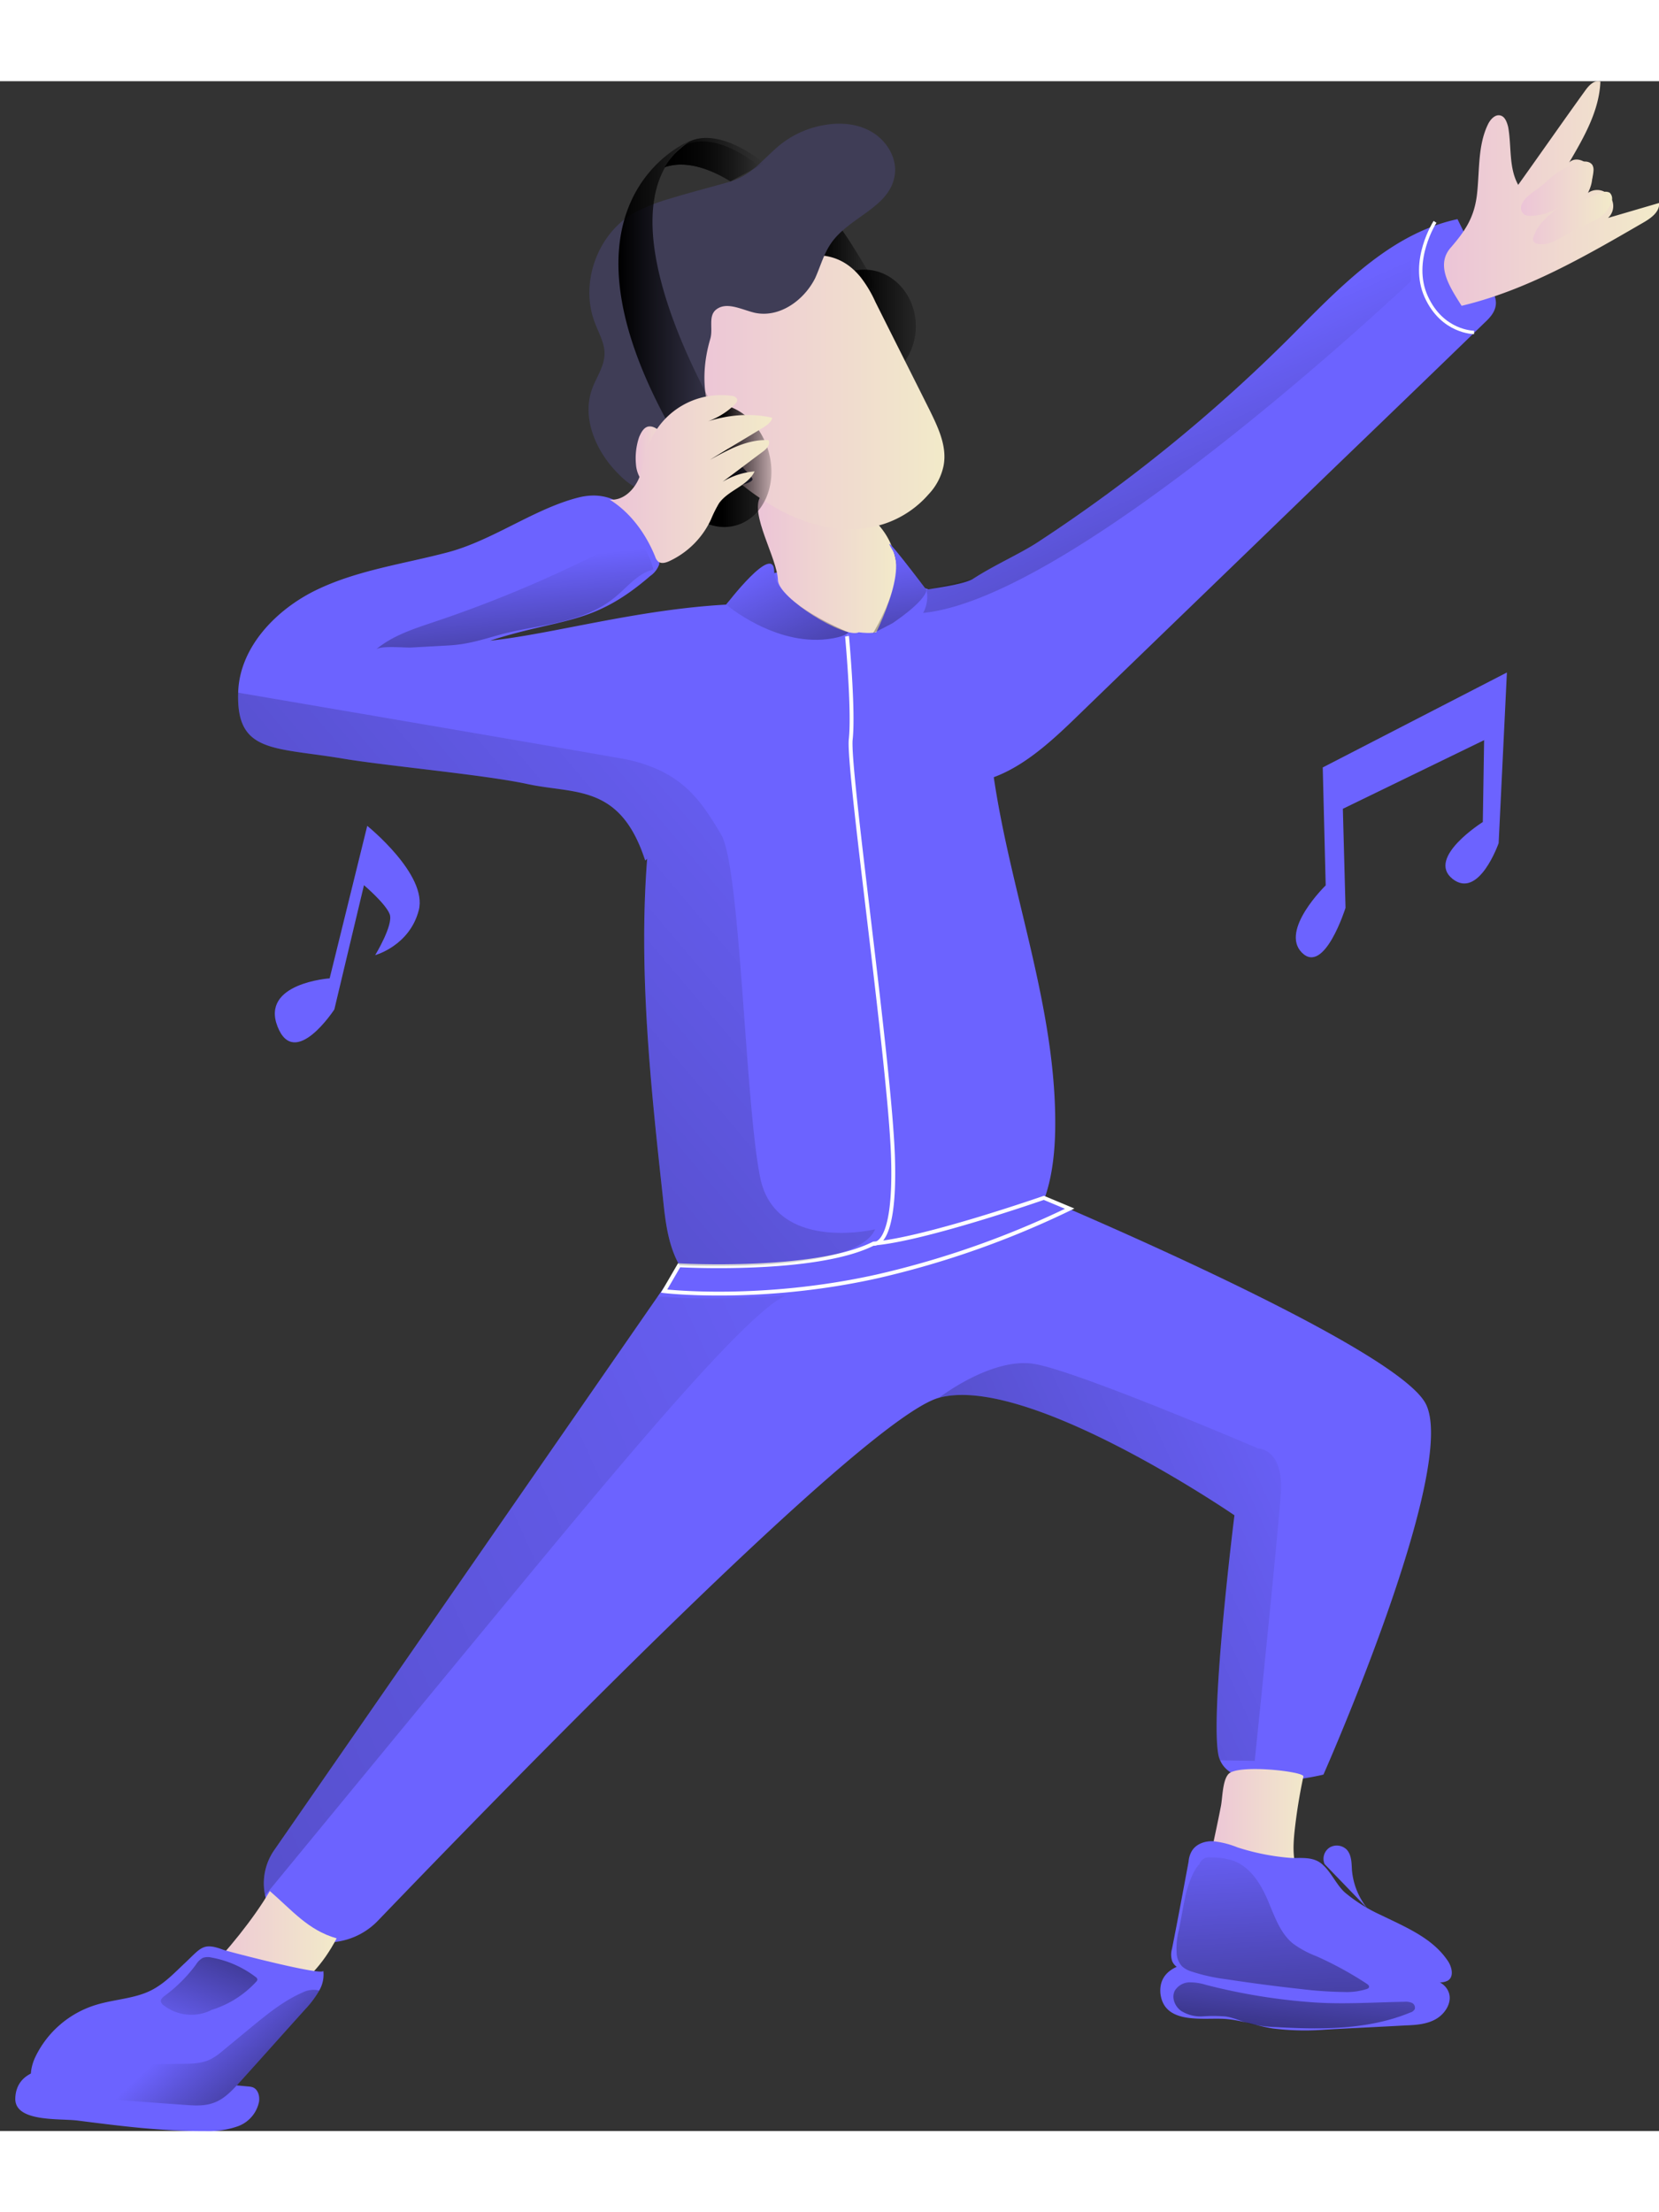 <svg xmlns="http://www.w3.org/2000/svg" xmlns:xlink="http://www.w3.org/1999/xlink" viewBox="0 0 471.76 582.83" height="400px" width="300px">
  <rect x="0" y="0" width="471.76" height="582.83" fill="#333333" stroke="none"/>
  <defs>
    <linearGradient id="a" x1="409.11" x2="425.87" y1="545.14" y2="545.14" gradientTransform="matrix(1 0 0 -1 0 598)" gradientUnits="userSpaceOnUse">
      <stop offset=".01"/>
      <stop offset="1" stop-opacity="0"/>
    </linearGradient>
    <linearGradient id="b" x1="391.46" x2="431.23" y1="458.97" y2="458.97" gradientTransform="matrix(1 0 0 -1 0 598)" gradientUnits="userSpaceOnUse">
      <stop offset="0" stop-color="#ecc4d7"/>
      <stop offset=".42" stop-color="#efd4d1"/>
      <stop offset="1" stop-color="#f2eac9"/>
    </linearGradient>
    <linearGradient id="e" x1="418.96" x2="442.17" y1="525.27" y2="525.27" gradientTransform="matrix(1 0 0 -1 -175.93 594.94)" xlink:href="#a"/>
    <linearGradient id="f" x1="372.15" x2="444.51" y1="506.53" y2="506.53" xlink:href="#b"/>
    <linearGradient id="g" x1="381.15" x2="398.84" y1="485.66" y2="485.66" xlink:href="#a"/>
    <linearGradient id="h" x1="351.8" x2="382.68" y1="535.07" y2="535.07" xlink:href="#a"/>
    <linearGradient id="i" x1="365.11" x2="393.17" y1="572.63" y2="572.63" xlink:href="#a"/>
    <linearGradient id="j" x1="365.11" x2="391.77" y1="572.14" y2="572.14" xlink:href="#a"/>
    <linearGradient id="k" x1="586.38" x2="647.58" y1="563.01" y2="563.01" xlink:href="#b"/>
    <linearGradient id="l" x1="608.53" x2="634.25" y1="560.38" y2="560.38" xlink:href="#b"/>
    <linearGradient id="m" x1="356.79" x2="368.61" y1="488.05" y2="488.05" xlink:href="#b"/>
    <linearGradient id="n" x1="519.01" x2="548.27" y1="94.68" y2="94.68" xlink:href="#b"/>
    <linearGradient id="o" x1="233.95" x2="271.64" y1="64.73" y2="64.73" xlink:href="#b"/>
    <linearGradient id="p" x1="349.22" x2="395.39" y1="481.83" y2="481.83" xlink:href="#b"/>
    <linearGradient id="c" x1="422.45" x2="-188.3" y1="179.03" y2="696" gradientUnits="userSpaceOnUse">
      <stop offset="0" stop-opacity="0"/>
      <stop offset=".99"/>
    </linearGradient>
    <linearGradient id="q" x1="320.9" x2="328.51" y1="139.56" y2="215.44" xlink:href="#c"/>
    <linearGradient id="r" x1="498.4" x2="592.64" y1="87.21" y2="301.44" xlink:href="#c"/>
    <linearGradient id="s" x1="429.33" x2="440.32" y1="138.08" y2="209.38" xlink:href="#c"/>
    <linearGradient id="t" x1="392.18" x2="433.22" y1="140.78" y2="221.69" xlink:href="#c"/>
    <linearGradient id="u" x1="563.53" x2="82.34" y1="393.91" y2="612.29" xlink:href="#c"/>
    <linearGradient id="v" x1="470.15" x2="-768.06" y1="359.74" y2="921.7" xlink:href="#c"/>
    <linearGradient id="w" x1="228.14" x2="273.64" y1="558.47" y2="607.36" xlink:href="#c"/>
    <linearGradient id="d" x1="535.63" x2="541.49" y1="498.72" y2="606.06" gradientUnits="userSpaceOnUse">
      <stop offset="0" stop-opacity="0"/>
      <stop offset=".86" stop-opacity=".66"/>
      <stop offset=".99"/>
    </linearGradient>
    <linearGradient id="x" x1="546.32" x2="541.08" y1="525.31" y2="577.44" xlink:href="#d"/>
    <linearGradient id="y" x1="228.6" x2="256.05" y1="561.68" y2="497.52" xlink:href="#c"/>
  </defs>
  <path fill="url(#a)" d="M413.68 43.48c1.65.55 12.16 18.85 12.16 18.85l-4.6-.88s-3-8.44-12.16-8.44c0 .22.92-10.73 4.6-9.53Z" transform="translate(-175.93 -3.06)"/>
  <path fill="#6C63FF" d="M376.34 481.49s-24.95 6.23-29.38-4.07a7 7 0 0 1-.53-1.74c-2.3-12.71 4.6-67.92 4.6-67.92s-58.72-40.32-84-33.42c-21.39 5.81-126.78 114.6-159.54 148.67a20.14 20.14 0 0 1-22.67 4.49 16.54 16.54 0 0 1-6.91-24.43l109.16-157.58 6.11-8.83 99.15-21s102.43 42.62 112.84 59.93-28.83 105.9-28.83 105.9Z"/>
  <path fill="#6C63FF" d="M300.07 297.33c-.11 9.64-1.43 19.61-6.57 27.71-8.88 14-26.74 19-42.95 22.79-10.19 2.41-20.6 4.82-31.11 3.83s-21.06-5.87-26.23-15a.41.41 0 0 0-.07-.11c-3.17-5.7-3.94-12.38-4.6-18.85-3.5-32-7-64.6-4.51-96.6a224 224 0 0 1 3.34-25.25c.48-2.56 1-5.1 1.61-7.64 2.49-10.86 8.14-28.56 17.51-39.39 5.09-5.89 11.27-9.74 18.64-9.36 9.21.55 18.52 1.42 27.72 2.63 6.68 1 13.8 2.19 18.95 6.68 8.66 7.45 8.55 20.71 9.1 32.21 1.88 39.33 19.52 76.96 19.17 116.35Z"/>
  <path fill="url(#b)" d="M397.14 144.93c.22 5.15 19.07 16.79 23 14.82 6.48.82 8.65-.91 9.75-5.62 1.53-6.57 2.08-13.8-.88-20-2.3-4.93-6.68-8.76-11.61-11.17-5.15-2.52-21-8.33-25.2-1.86-3.2 4.9 4.8 17.69 4.94 23.83Z" transform="translate(-175.93 -3.06)"/>
  <ellipse cx="245.75" cy="69.67" fill="url(#e)" rx="14.68" ry="16.1"/>
  <path fill="url(#f)" d="M420.69 58.82a34.7 34.7 0 0 1 4.17 7c5.15 10.3 10.29 20.49 15.44 30.79 2.41 4.93 5 10.29 3.95 15.77a16.67 16.67 0 0 1-4.25 8.12 28.69 28.69 0 0 1-12.06 8.22c-7.12 2.52-15.22 2.08-22.45-.33s-13.7-6.58-19.61-11.4c-4.71-3.83-9.21-8.21-11.84-13.8-2.19-4.82-2.52-23.33-1.31-27.06C376 65.07 384.32 60 394.29 55.86c9.2-3.72 19.06-6.13 26.4 2.96Z" transform="translate(-175.93 -3.06)"/>
  <path fill="#3f3d56" d="M220.44 19.28a27.34 27.34 0 0 1 13.81-6.79c4.82-.88 10.08-.44 14.24 2.3s6.9 7.78 5.81 12.6c-1.76 8.65-13 11.39-18 18.73-2.08 3-3 6.57-4.49 9.86-3.18 6.35-10.19 11.39-17.2 9.86-3.73-.88-8-3.29-11-.88-2.3 1.87-.77 5.48-1.64 8.33-7.45 25.42 12.71 38.45 12 40-1.21 3-27.06 3.72-30.24 3.17s-5.8-2.63-8-4.93c-6.24-6.24-10.4-15.77-7.34-24.1 1.21-3.28 3.4-6.24 3.51-9.75.11-3.18-1.64-6-2.74-9-4.38-11.29.77-25.42 11.29-31.33a54.24 54.24 0 0 1 10.18-4c5.7-1.75 11.4-3.18 17.09-4.82 5.49-1.69 8.56-5.53 12.72-9.25Z"/>
  <path fill="url(#g)" d="M394.51 108.45c2.63 9.42-1.53 18.73-9.31 20.92s-16.11-3.72-18.74-13.14 1.54-18.74 9.32-20.93 16.1 3.7 18.73 13.15Z" transform="translate(-175.93 -3.06)"/>
  <path fill="url(#h)" d="m382.68 102.31-13.7 3.4c-38.56-65.4-.65-83.92 2.63-85.45.11 0 .11-.11.22-.11a21.91 21.91 0 0 0-6.68 7.23c-14.24 24.62 17.53 74.93 17.53 74.93Z" transform="translate(-175.93 -3.06)"/>
  <path fill="url(#i)" d="m393.2 26.39-1.43.77-8.11 4.38c-9.09-5.54-15.11-5.26-18.66-4.05a19.79 19.79 0 0 1 3.55-4.49 26.15 26.15 0 0 1 3.28-2.74c9.17-4.38 21.37 6.13 21.37 6.13Z" transform="translate(-175.93 -3.06)"/>
  <path fill="url(#j)" d="m391.77 27.16-8.11 4.38c-9.09-5.54-15.11-5.26-18.66-4.05a19.79 19.79 0 0 1 3.55-4.49c.65-.55 1.42-1.21 2.19-1.76 8.32-3.94 19.06 4.28 21.03 5.92Z" transform="translate(-175.93 -3.06)"/>
  <path fill="#6C63FF" d="M206.2 161.04c1.64 3 .55 6.68-.55 9.86-2 5.7-5.86 18.63-10.4 30.14-3.5 8.85-7.41 16.85-11.2 20.06-.2.17-.39.33-.59.47-7.1-21.9-20-18.79-33.57-21.75-12.16-2.63-40.21-5.15-52.48-7.23-19.72-3.28-30.23-1.53-29.68-18.73.32-12.82 10.73-23.66 22.34-29.25s24.65-7.34 37.14-10.63c12.93-3.39 24.76-12.49 37.47-15.66 10.52-2.52 17.2 4.6 22 15.11a6.27 6.27 0 0 1 .77 3.95 6.71 6.71 0 0 1-2.52 3.28c-16.52 14.28-24.86 11.73-45.56 18.41 17.66-1.86 41.57-8.83 67.14-10.25q4.47-.27 9-.27c2.41 0-10.44 10.3-9.31 12.49ZM425.31 63.87c-.33 2-1.75 3.5-3.29 4.93-14.68 14.24-29.47 28.48-44.15 42.61-24.1 23.34-48.2 46.56-72.3 69.9-9.32 9-20.16 18.62-33.2 18.4-2.74-11.94-9.86-33.19-6.9-45.24.49-2-3.27-8.14-2-9.81.26-.36 10.33-1.31 13.34-3.24 6.11-3.94 13.33-7.09 18.37-10.4a452.3 452.3 0 0 0 71.19-57.73c10.84-10.85 21.9-22.67 35.26-29.45a55.87 55.87 0 0 1 5.72-2.53 50.13 50.13 0 0 1 7.11-2.09q4.77 9.69 9.53 19.39c.77 1.64 1.65 3.4 1.32 5.26Z"/>
  <path fill="url(#k)" d="M596 34.61c.66-6.46.22-13.37 3-19.17.65-1.43 2.08-3.07 3.61-2.63 1.32.33 1.87 2 2.19 3.28 1 5.48.11 11.51 2.85 16.44 6.36-8.88 12.6-17.86 19-26.73 1.09-1.54 2.62-3.18 4.38-2.63-.33 8.32-4.71 15.88-8.88 23 1.76-1.75 4.93-.54 6 1.65s.44 4.82-.66 7a4.57 4.57 0 0 1 5.7 7.12l14.57-4.27c.11 2.63-2.41 4.38-4.71 5.69-16.43 9.53-33.09 19.18-51.49 23.56-3.4-5.37-7.56-11.61-3-16.65 4.24-4.92 6.76-8.76 7.44-15.66Z" transform="translate(-175.93 -3.06)"/>
  <path fill="url(#l)" d="M608.69 38a2.36 2.36 0 0 0 .76 3 3.56 3.56 0 0 0 1.87.33 15.49 15.49 0 0 0 8.21-2.63c-3.06 2.3-6.24 4.82-7.45 8.44a1.54 1.54 0 0 0 0 1.53 1.87 1.87 0 0 0 1.1.66c3.61.66 6.9-2.08 10.19-3.83 2.08-1.1 4.27-1.87 6.35-3.07a9 9 0 0 0 4.49-5.15 2.35 2.35 0 0 0-.54-2.52 2.58 2.58 0 0 0-2.52.11c-2.41.87-4.82 1.75-7.23 2.74a12.17 12.17 0 0 0 5.14-9.1 2.85 2.85 0 0 0-.32-1.64c-2-2.85-8.77 1.32-10.74 2.74-1.31 1-2.52 2.19-3.83 3.29-1.76 1.38-4.5 2.91-5.48 5.1Z" transform="translate(-175.93 -3.06)"/>
  <path fill="url(#m)" d="M360.66 101.22c-1.53 0-2.41 1.64-3 3.07a18.81 18.81 0 0 0-.88 7.77 8.89 8.89 0 0 0 2 5c3.83 4.28 9.75-1 9.75-5.58.02-3.03-4.48-10.37-7.87-10.26Z" transform="translate(-175.93 -3.06)"/>
  <path fill="url(#n)" d="M520.28 507.11a47.28 47.28 0 0 0-1.32 10.3 3.56 3.56 0 0 0 .44 1.86 3.6 3.6 0 0 0 1.75 1.32 32 32 0 0 0 24.22 1.31 4.39 4.39 0 0 0 2.41-1.53 3.81 3.81 0 0 0 0-3.73 31.56 31.56 0 0 0-2.09-3.17c-2.3-3.73-2.08-8.33-1.64-12.71a152.6 152.6 0 0 1 2.52-15.67c.33-1.42-18.84-3.61-21.36-.65-1.64 1.86-1.64 6.68-2.08 9-.88 4.56-1.87 9.07-2.85 13.67Z" transform="translate(-175.93 -3.06)"/>
  <path fill="#6C63FF" d="M351.91 502.19a25.46 25.46 0 0 0-6.9-1.75c-2.41-.11-4.93.77-6.14 2.85a7.06 7.06 0 0 0-.88 2.95c-1.53 8.22-3.06 16.44-4.71 24.76a6 6 0 0 0 0 3.4c.55 1.53 2.19 2.52 3.84 3.07 5.15 1.86 10.73 2 16.1 2.08l56 1a4.68 4.68 0 0 0 2.41-.44c2-1.1 1.21-4.17-.11-5.92-4.38-6.35-12-9.42-18.95-12.82a44.67 44.67 0 0 1-10.21-6.43c-2.63-2.41-4.27-6.79-7.34-8.66-2.41-1.42-5.26-1-7.89-1.09a66 66 0 0 1-15.22-3Z"/>
  <path fill="#6C63FF" d="M347.96 550.94c4.71.22 9.32 2 14 2.74a75 75 0 0 0 14.9.33c7.55-.44 15.22-.77 22.78-1.2 3.07-.11 6.36-.33 9-2s4.49-5 3.17-7.78c-1.42-3.06-5.47-3.83-8.87-4.05-19.5-1.42-39.22-3.83-58.83-4.38-5.81-.11-14.79 1.2-14.13 9.09 1 8.9 11.96 6.92 17.98 7.25ZM376.67 506.94a3.82 3.82 0 0 1 1.42-4.71 4 4 0 0 1 4.93.66c1.32 1.53 1.32 3.72 1.42 5.7a20.13 20.13 0 0 0 4.39 10.95"/>
  <path fill="url(#o)" d="M252.66 517.66c-4.6 7.89-12.29 17.28-18.65 23.74 4 7 13.59 9.1 21 6.25s12.93-9.42 16.65-16.54c-8.11-2.3-12.69-8-19-13.45" transform="translate(-175.93 -3.06)"/>
  <path fill="#6C63FF" d="M90.78 542.88a27.9 27.9 0 0 1-3.88 5.21c-6.14 6.8-12.27 13.7-18.41 20.49-2.3 2.52-4.6 5.15-7.78 6.25-2.73 1-5.69.76-8.65.54-11.24-.8-22.48-1.68-33.81-2.48l-3.44-.26a8.41 8.41 0 0 1-3.72-.87c-3.18-1.86-2.63-6.58-1.1-9.86a28.31 28.31 0 0 1 17.2-14.9c5.26-1.64 11-1.75 15.78-4.16 3.94-2 6.79-5.15 9.86-8 4.38-4.16 5-5.7 10.73-3.51 2.07.66 28.38 7.51 28.38 5.94a8.89 8.89 0 0 1-1.16 5.61Z"/>
  <path fill="#6C63FF" d="M22.07 579.86c12.05 1.54 24.21 3.07 36.26 3a25.09 25.09 0 0 0 9.43-1.42 9.4 9.4 0 0 0 5.91-7c.22-1.65-.33-3.51-1.86-4.06a5.52 5.52 0 0 0-1.32-.22c-17.41-1.64-34.72-3.39-52.14-5-5.92-.55-13.7.76-14 8.32-.28 6.93 12.72 5.73 17.72 6.38Z"/>
  <path fill="url(#p)" d="M349.26 122c3.51.44 6.58-2.3 8.11-5.47s1.86-6.69 3-10a22 22 0 0 1 23.66-14 1.88 1.88 0 0 1 1.43.77c.33.66-.22 1.31-.77 1.86a21.16 21.16 0 0 1-8.43 4.93c6-2.08 13-2.85 19.28-1.31-.33 1.31-1.65 2.19-2.74 2.85-5 3.06-10 6-15 9.09 5.15-2.85 10.74-5.92 16.65-5.59.66 1.21-.55 2.52-1.64 3.29-3.84 2.85-7.56 5.7-11.4 8.54a20.67 20.67 0 0 1 9.1-2.95c-2 4.16-7.34 5.25-10.08 9a34.63 34.63 0 0 0-2.3 4.6 24.34 24.34 0 0 1-11.94 11.94c-1 .44-2.19.77-3.07.11a3.18 3.18 0 0 1-.88-1.42c-2.68-6.57-7.06-12.59-12.98-16.24Z" transform="translate(-175.93 -3.06)"/>
  <path fill="none" stroke="#fff" stroke-miterlimit="10" stroke-width="1.1" d="M240.83 157.41s2 21.38 1.09 29.71 11.06 91.58 12 118.42-5.59 25-5.59 25c-16.54 8.33-55.22 6.14-55.22 6.14l-4.27 7.34s27.39 3.28 61-4.28a257.44 257.44 0 0 0 54.34-19.17l-7.34-3.07s-34.29 11.95-48.53 13"/>
  <path fill="none" stroke="#fff" stroke-miterlimit="10" stroke-width=".96" d="M408.07 39.99s-7.12 11.06-2.52 21.25 13.62 10.19 13.62 10.19"/>
  <path fill="url(#c)" d="M424.78 329.51c-5.43 12.66-53.52 10.32-55.62 10.21a.41.41 0 0 0-.07-.11c-3.17-5.7-3.94-12.38-4.6-18.85-3.5-32-7-64.6-4.51-96.6-.2.17-.39.33-.59.47-7.1-21.9-20-18.79-33.57-21.75-12.16-2.63-40.21-5.15-52.48-7.23-19.72-3.28-30.23-1.53-29.68-18.73 0 0 91.66 15.62 108.94 18.71a42.81 42.81 0 0 1 10.72 3.28 30.84 30.84 0 0 1 7.86 5.19c4.25 3.87 7 8.49 9.8 13.12 5.54 9.26 6.78 75.88 11.1 97.47s32.7 14.82 32.7 14.82Z" transform="translate(-175.93 -3.06)"/>
  <path fill="url(#q)" d="M282.84 164.65c4.74-4 10.86-5.93 16.75-7.91a354.14 354.14 0 0 0 51.93-22.2 8.76 8.76 0 0 1 2.9-1.11c4.07-.48 6.35 4.49 7.3 8.48-4.25 1-7.19 4.73-10.53 7.56-9.73 8.21-22.05 7.84-33.63 11.11-4.91 1.38-8.77 2.61-14 2.91l-10.62.59c-1.94.11-8.7-.62-10.1.57Z" transform="translate(-175.93 -3.06)"/>
  <path fill="url(#r)" d="m577.56 46.9-.4 13S473.72 158 433 154.3c-8.11-.74 7.34-5.53 6.38-6.58-.11-.13 13.34-3.24 13.34-3.24 6.11-3.94 13.33-7.09 18.37-10.4a452.3 452.3 0 0 0 71.21-57.73c10.84-10.85 21.9-22.67 35.26-29.45Z" transform="translate(-175.93 -3.06)"/>
  <path fill="#6C63FF" d="M206.51 148.82s13.65 12 28.76 9.82 5.56-1.23 5.56-1.23-20.67-9.26-20.67-17.89-13.65 9.3-13.65 9.3Z"/>
  <path fill="#6C63FF" d="M263.45 144.66s2.84 8.81-11.2 14.81-5.39 1.83-5.39 1.83 11.4-20.57 6.92-28 9.67 11.36 9.67 11.36Z"/>
  <path fill="url(#s)" d="M439.38 147.72s.31 2.67-9.67 9.46l-5.55 2.88s10-16.27 5.55-23.65 9.67 11.31 9.67 11.31Z" transform="translate(-175.93 -3.06)"/>
  <path fill="url(#t)" d="M382.44 151.88s13.61 11.64 28.76 9.82c5.15-.62 6-1.93 6-1.93s-21.09-8.56-21.09-17.19-13.67 9.3-13.67 9.3Z" transform="translate(-175.93 -3.06)"/>
  <path fill="url(#u)" d="M540.14 404.77c-.92 13-7.41 75.88-7.41 75.88l-9.84-.17a7 7 0 0 1-.53-1.74c-2.3-12.71 4.6-67.92 4.6-67.92s-58.72-40.32-84-33.42c0 0 14.85-11.5 26.88-9.65s63.86 24.06 63.86 24.06 7.36 0 6.44 12.96Z" transform="translate(-175.93 -3.06)"/>
  <path fill="url(#v)" d="M399.48 348.32c-9.25 3.7-37 36.08-60.15 63.84-21.66 26-80.61 97.74-88 106.73a16.37 16.37 0 0 1-.36-3.43 16.54 16.54 0 0 1 2.88-9.33L363 348.55c14.48 1.45 36.48-.23 36.48-.23Z" transform="translate(-175.93 -3.06)"/>
  <path fill="url(#w)" d="M266.71 545.94a27.9 27.9 0 0 1-3.88 5.21c-6.14 6.8-12.27 13.7-18.41 20.49-2.3 2.52-4.6 5.15-7.78 6.25-2.73 1-5.69.76-8.65.54-11.24-.8-22.48-1.68-33.81-2.48a9.07 9.07 0 0 1-.13-2.7 6 6 0 0 1 1.12-3.3 5.71 5.71 0 0 1 2.17-1.53c2.86-1.27 6.09-1.34 9.22-1.37l21.37-.28c2.73 0 5.58-.1 8-1.34a18.15 18.15 0 0 0 3.28-2.31q4-3.29 8-6.59c4.59-3.77 9.24-7.6 14.69-10a7 7 0 0 1 4.81-.59Z" transform="translate(-175.93 -3.06)"/>
  <path fill="url(#d)" d="M517 510a2.84 2.84 0 0 1 3.18-1.9 19.63 19.63 0 0 1 6.65 1c5 1.94 8 7.15 10 12.12 1.71 4.08 3.28 8.46 6.67 11.29a28 28 0 0 0 6.72 3.66 100.41 100.41 0 0 1 14.4 7.87c.33.22.7.54.61.92s-.39.45-.67.56a18.62 18.62 0 0 1-6.26.85 115.35 115.35 0 0 1-12.45-.85q-10.7-1.17-21.34-2.8a52.27 52.27 0 0 1-9.91-2.23 7 7 0 0 1-2.49-1.38 5.79 5.79 0 0 1-1.55-3.39 20.53 20.53 0 0 1 .59-6.92c.69-3.44 1.25-6.93 2-10.34.64-2.46 2.02-6.64 3.85-8.46Z" transform="translate(-175.93 -3.06)"/>
  <path fill="url(#x)" d="M518.92 544.35a15.25 15.25 0 0 0-4.86-.73A5 5 0 0 0 510 546c-1 1.93 0 4.45 1.79 5.73a10.41 10.41 0 0 0 6.23 1.56 41.84 41.84 0 0 1 6.53.05c2.29.36 4.41 1.38 6.64 2a36.64 36.64 0 0 0 7.53 1c12.92.74 26.31.8 38.27-4.15a2.09 2.09 0 0 0 1.23-.93 1.49 1.49 0 0 0-.79-1.8 4.43 4.43 0 0 0-2.11-.32c-8.62.15-17.3.76-25.9.17a170.55 170.55 0 0 1-30.5-4.96Z" transform="translate(-175.93 -3.06)"/>
  <path fill="url(#y)" d="M236.09 551.46a28.72 28.72 0 0 0 12.68-8 1 1 0 0 0 .35-.68 1 1 0 0 0-.48-.67 29.26 29.26 0 0 0-12.53-5.53 4.41 4.41 0 0 0-2.47.07 5.09 5.09 0 0 0-1.94 1.86 42 42 0 0 1-8.92 8.93c-.55.41-1.18.94-1.1 1.62a1.77 1.77 0 0 0 .79 1.1 12.88 12.88 0 0 0 13.15 1.55" transform="translate(-175.93 -3.06)"/>
  <g fill="#6C63FF">
    <path d="m376.14 195.12 52.37-27-2.35 48.52s-5.63 16.15-13.14 10.14 8.64-16.14 8.64-16.14l.37-23.28-40.17 19.52.76 28.16s-6 19.14-12.39 12.76 6.75-19.14 6.75-19.14ZM93.74 255.09l10.69-43.36s17.27 13.89 14.65 24-12.39 12.76-12.39 12.76 5.25-8.63 4.13-11.63-7.32-8.26-7.32-8.26l-8.43 35.34s-11.26 17.26-16.14 4.88 14.81-13.73 14.81-13.73Z"/>
  </g>
</svg>
